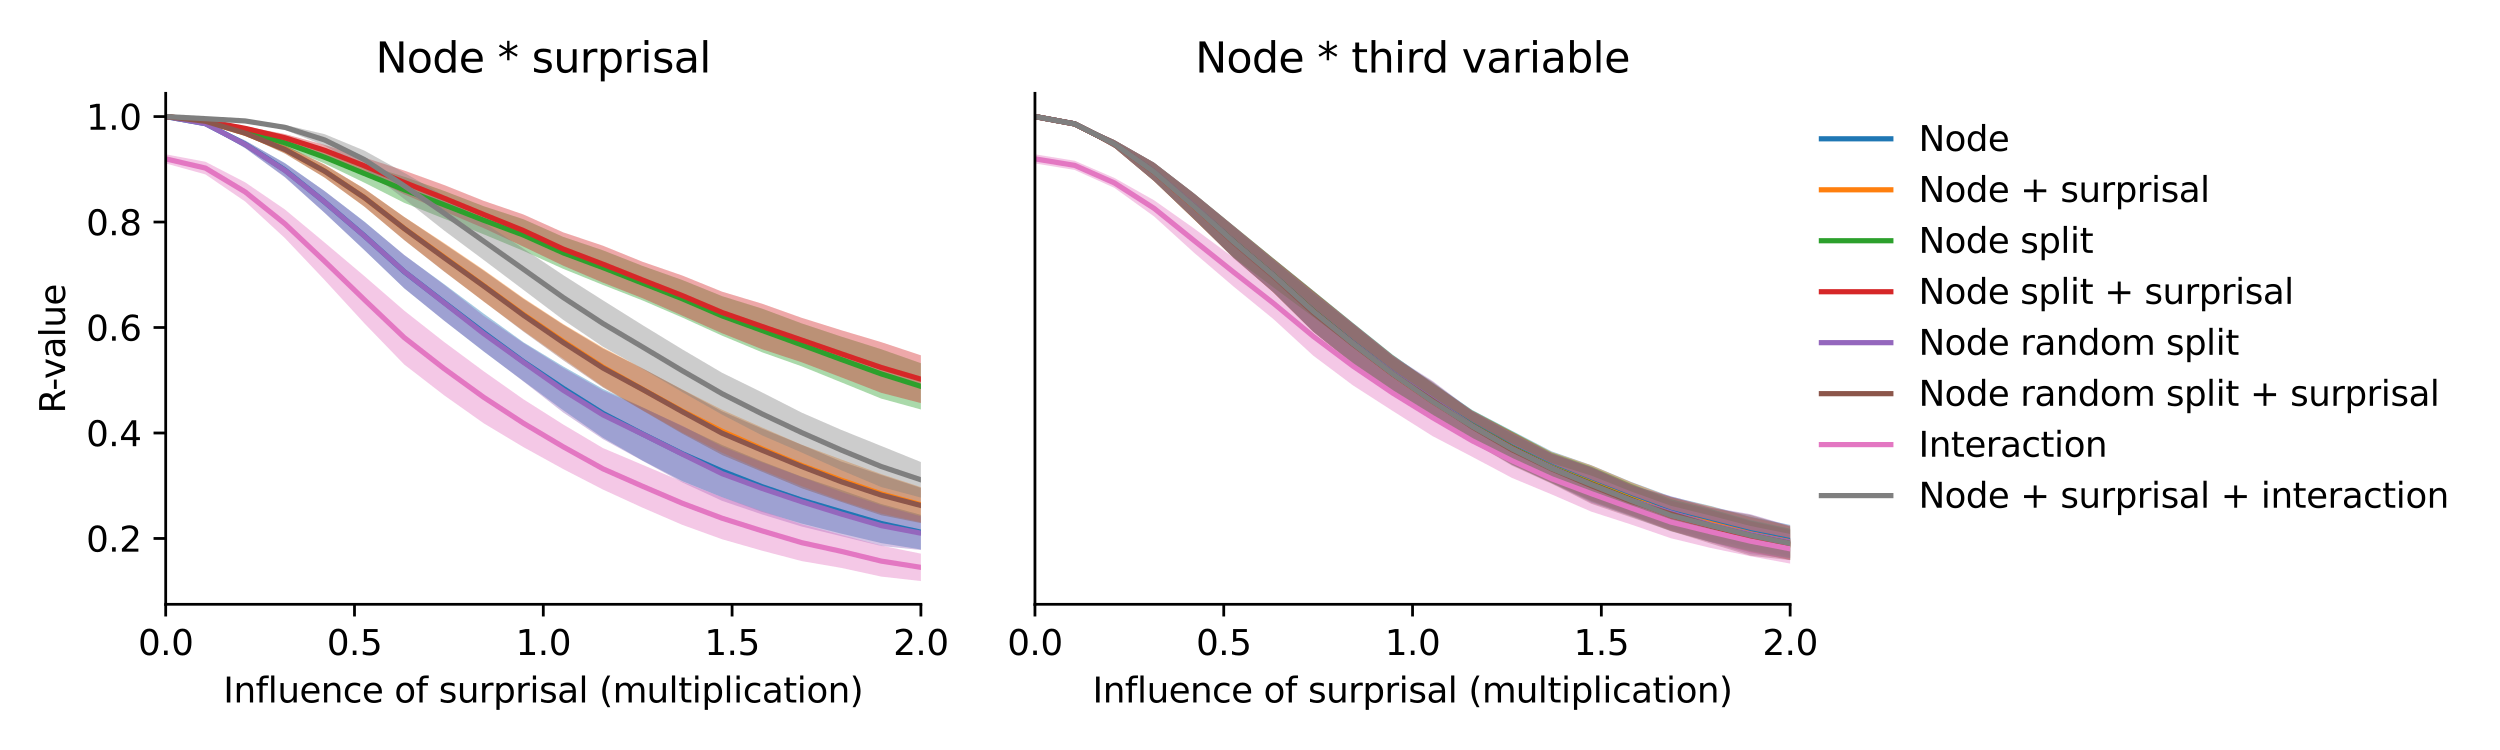 <?xml version="1.0" encoding="utf-8" standalone="no"?>
<!DOCTYPE svg PUBLIC "-//W3C//DTD SVG 1.1//EN"
  "http://www.w3.org/Graphics/SVG/1.1/DTD/svg11.dtd">
<svg xmlns:xlink="http://www.w3.org/1999/xlink" width="720pt" height="216pt" viewBox="0 0 720 216" xmlns="http://www.w3.org/2000/svg" version="1.1">
 <defs>
  <style type="text/css">*{stroke-linejoin: round; stroke-linecap: butt}</style>
 </defs>
 <g id="figure_1">
  <g id="patch_1">
   <path d="M 0 216 
L 720 216 
L 720 0 
L 0 0 
z
" style="fill: #ffffff"/>
  </g>
  <g id="axes_1">
   <g id="patch_2">
    <path d="M 47.72 174.04 
L 265.215 174.04 
L 265.215 26.88 
L 47.72 26.88 
z
" style="fill: #ffffff"/>
   </g>
   <g id="PolyCollection_1">
    <path d="M 47.72 33.569 
L 47.72 33.569 
L 59.167 36.023 
L 70.614 42.62 
L 82.061 50.975 
L 93.508 61.288 
L 104.956 72.037 
L 116.403 83.007 
L 127.85 92.284 
L 139.297 101.209 
L 150.744 109.761 
L 162.191 118.147 
L 173.638 126.081 
L 185.085 132.669 
L 196.532 138.584 
L 207.979 143.226 
L 219.427 147.427 
L 230.874 150.789 
L 242.321 153.698 
L 253.768 156.405 
L 265.215 158.257 
L 265.215 148.282 
L 265.215 148.282 
L 253.768 145.14 
L 242.321 141.117 
L 230.874 137.273 
L 219.427 132.876 
L 207.979 128.161 
L 196.532 122.774 
L 185.085 117.311 
L 173.638 112.016 
L 162.191 105.528 
L 150.744 98.571 
L 139.297 90.323 
L 127.85 81.798 
L 116.403 73.466 
L 104.956 63.831 
L 93.508 55.064 
L 82.061 46.965 
L 70.614 40.496 
L 59.167 35.201 
L 47.72 33.569 
z
" clip-path="url(#p34badae5cd)" style="fill: #1f77b4; fill-opacity: 0.4"/>
   </g>
   <g id="PolyCollection_2">
    <path d="M 47.72 33.569 
L 47.72 33.569 
L 59.167 35.169 
L 70.614 38.963 
L 82.061 44.183 
L 93.508 51.164 
L 104.956 59.527 
L 116.403 69.106 
L 127.85 78.093 
L 139.297 86.833 
L 150.744 95.302 
L 162.191 103.331 
L 173.638 111.36 
L 185.085 118.145 
L 196.532 124.638 
L 207.979 130.415 
L 219.427 135.418 
L 230.874 140.031 
L 242.321 144.259 
L 253.768 147.916 
L 265.215 150.453 
L 265.215 140.299 
L 265.215 140.299 
L 253.768 136.533 
L 242.321 132.34 
L 230.874 128.082 
L 219.427 123.103 
L 207.979 118.011 
L 196.532 112.193 
L 185.085 106.119 
L 173.638 100.089 
L 162.191 93.314 
L 150.744 85.837 
L 139.297 77.707 
L 127.85 69.947 
L 116.403 62.467 
L 104.956 54.345 
L 93.508 47.434 
L 82.061 41.823 
L 70.614 37.764 
L 59.167 34.689 
L 47.72 33.569 
z
" clip-path="url(#p34badae5cd)" style="fill: #ff7f0e; fill-opacity: 0.4"/>
   </g>
   <g id="PolyCollection_3">
    <path d="M 47.72 33.569 
L 47.72 33.569 
L 59.167 35.371 
L 70.614 38.548 
L 82.061 42.314 
L 93.508 47.104 
L 104.956 52.623 
L 116.403 58.409 
L 127.85 62.97 
L 139.297 67.489 
L 150.744 72.259 
L 162.191 77.431 
L 173.638 82.06 
L 185.085 86.546 
L 196.532 91.47 
L 207.979 96.682 
L 219.427 101.443 
L 230.874 105.5 
L 242.321 110.129 
L 253.768 114.791 
L 265.215 117.933 
L 265.215 104.604 
L 265.215 104.604 
L 253.768 100.569 
L 242.321 96.95 
L 230.874 93.135 
L 219.427 88.859 
L 207.979 85.292 
L 196.532 80.651 
L 185.085 76.591 
L 173.638 72.086 
L 162.191 68.211 
L 150.744 63.133 
L 139.297 59.387 
L 127.85 54.96 
L 116.403 50.904 
L 104.956 47.342 
L 93.508 43.482 
L 82.061 39.958 
L 70.614 37.151 
L 59.167 34.863 
L 47.72 33.569 
z
" clip-path="url(#p34badae5cd)" style="fill: #2ca02c; fill-opacity: 0.4"/>
   </g>
   <g id="PolyCollection_4">
    <path d="M 47.72 33.57 
L 47.72 33.57 
L 59.167 35.032 
L 70.614 37.566 
L 82.061 40.737 
L 93.508 44.855 
L 104.956 50.179 
L 116.403 55.95 
L 127.85 60.863 
L 139.297 65.704 
L 150.744 71.035 
L 162.191 76.518 
L 173.638 81.399 
L 185.085 85.9 
L 196.532 90.925 
L 207.979 95.996 
L 219.427 100.565 
L 230.874 104.344 
L 242.321 108.696 
L 253.768 113.135 
L 265.215 116.091 
L 265.215 102.329 
L 265.215 102.329 
L 253.768 98.528 
L 242.321 95.111 
L 230.874 91.527 
L 219.427 87.446 
L 207.979 84.011 
L 196.532 79.361 
L 185.085 75.407 
L 173.638 70.758 
L 162.191 66.916 
L 150.744 61.766 
L 139.297 57.843 
L 127.85 53.264 
L 116.403 49.114 
L 104.956 45.364 
L 93.508 41.737 
L 82.061 38.616 
L 70.614 36.385 
L 59.167 34.623 
L 47.72 33.57 
z
" clip-path="url(#p34badae5cd)" style="fill: #d62728; fill-opacity: 0.4"/>
   </g>
   <g id="PolyCollection_5">
    <path d="M 47.72 33.569 
L 47.72 33.569 
L 59.167 36.02 
L 70.614 42.709 
L 82.061 51.093 
L 93.508 61.321 
L 104.956 72.039 
L 116.403 83.022 
L 127.85 92.318 
L 139.297 101.183 
L 150.744 109.848 
L 162.191 118.79 
L 173.638 126.476 
L 185.085 132.742 
L 196.532 138.963 
L 207.979 144.254 
L 219.427 148.15 
L 230.874 151.647 
L 242.321 154.446 
L 253.768 157.249 
L 265.215 158.415 
L 265.215 148.704 
L 265.215 148.704 
L 253.768 145.493 
L 242.321 141.665 
L 230.874 137.352 
L 219.427 133.135 
L 207.979 128.598 
L 196.532 122.638 
L 185.085 117.382 
L 173.638 112.475 
L 162.191 105.955 
L 150.744 98.783 
L 139.297 90.97 
L 127.85 81.975 
L 116.403 73.407 
L 104.956 63.915 
L 93.508 55.042 
L 82.061 47.069 
L 70.614 40.495 
L 59.167 35.201 
L 47.72 33.569 
z
" clip-path="url(#p34badae5cd)" style="fill: #9467bd; fill-opacity: 0.4"/>
   </g>
   <g id="PolyCollection_6">
    <path d="M 47.72 33.57 
L 47.72 33.57 
L 59.167 35.168 
L 70.614 38.995 
L 82.061 44.259 
L 93.508 51.173 
L 104.956 59.524 
L 116.403 69.16 
L 127.85 78.17 
L 139.297 86.821 
L 150.744 95.501 
L 162.191 103.768 
L 173.638 111.597 
L 185.085 118.256 
L 196.532 124.927 
L 207.979 131.057 
L 219.427 135.85 
L 230.874 140.615 
L 242.321 144.561 
L 253.768 148.386 
L 265.215 150.663 
L 265.215 140.519 
L 265.215 140.519 
L 253.768 136.788 
L 242.321 132.949 
L 230.874 128.094 
L 219.427 123.431 
L 207.979 118.483 
L 196.532 112.247 
L 185.085 106.11 
L 173.638 100.371 
L 162.191 93.502 
L 150.744 86.054 
L 139.297 77.932 
L 127.85 70.18 
L 116.403 62.481 
L 104.956 54.372 
L 93.508 47.451 
L 82.061 41.86 
L 70.614 37.751 
L 59.167 34.69 
L 47.72 33.57 
z
" clip-path="url(#p34badae5cd)" style="fill: #8c564b; fill-opacity: 0.4"/>
   </g>
   <g id="PolyCollection_7">
    <path d="M 47.72 44.437 
L 47.72 47.071 
L 59.167 50.232 
L 70.614 58.044 
L 82.061 68.59 
L 93.508 80.668 
L 104.956 93.136 
L 116.403 104.966 
L 127.85 113.81 
L 139.297 121.905 
L 150.744 128.773 
L 162.191 135.086 
L 173.638 140.986 
L 185.085 146.233 
L 196.532 151.175 
L 207.979 155.315 
L 219.427 158.588 
L 230.874 161.596 
L 242.321 163.563 
L 253.768 166.057 
L 265.215 167.351 
L 265.215 159.448 
L 265.215 159.448 
L 253.768 157.126 
L 242.321 154.034 
L 230.874 150.969 
L 219.427 147.162 
L 207.979 143.199 
L 196.532 138.724 
L 185.085 133.881 
L 173.638 129.041 
L 162.191 122.246 
L 150.744 114.994 
L 139.297 106.922 
L 127.85 98.445 
L 116.403 89.456 
L 104.956 79.523 
L 93.508 69.864 
L 82.061 60.335 
L 70.614 52.514 
L 59.167 46.59 
L 47.72 44.437 
z
" clip-path="url(#p34badae5cd)" style="fill: #e377c2; fill-opacity: 0.4"/>
   </g>
   <g id="PolyCollection_8">
    <path d="M 47.72 33.569 
L 47.72 33.569 
L 59.167 34.244 
L 70.614 35.003 
L 82.061 37.389 
L 93.508 41.988 
L 104.956 48.566 
L 116.403 57.293 
L 127.85 66.349 
L 139.297 74.866 
L 150.744 83.482 
L 162.191 92.113 
L 173.638 99.852 
L 185.085 106.247 
L 196.532 112.956 
L 207.979 119.427 
L 219.427 125.376 
L 230.874 130.33 
L 242.321 135.451 
L 253.768 140.267 
L 265.215 143.31 
L 265.215 133.066 
L 265.215 133.066 
L 253.768 128.431 
L 242.321 123.822 
L 230.874 118.827 
L 219.427 112.996 
L 207.979 107.367 
L 196.532 100.633 
L 185.085 93.654 
L 173.638 86.492 
L 162.191 79.224 
L 150.744 71.604 
L 139.297 64.068 
L 127.85 56.373 
L 116.403 49.751 
L 104.956 43.379 
L 93.508 38.646 
L 82.061 35.974 
L 70.614 34.663 
L 59.167 34.105 
L 47.72 33.569 
z
" clip-path="url(#p34badae5cd)" style="fill: #7f7f7f; fill-opacity: 0.4"/>
   </g>
   <g id="matplotlib.axis_1">
    <g id="xtick_1">
     <g id="line2d_1">
      <defs>
       <path id="mfc5385513b" d="M 0 0 
L 0 3.5 
" style="stroke: #000000; stroke-width: 0.8"/>
      </defs>
      <g>
       <use xlink:href="#mfc5385513b" x="47.72" y="174.04" style="stroke: #000000; stroke-width: 0.8"/>
      </g>
     </g>
     <g id="text_1">
      <!-- 0.0 -->
      <g transform="translate(39.768 188.638)scale(0.1 -0.1)">
       <defs>
        <path id="DejaVuSans-30" d="M 2034 4250 
Q 1547 4250 1301 3770 
Q 1056 3291 1056 2328 
Q 1056 1369 1301 889 
Q 1547 409 2034 409 
Q 2525 409 2770 889 
Q 3016 1369 3016 2328 
Q 3016 3291 2770 3770 
Q 2525 4250 2034 4250 
z
M 2034 4750 
Q 2819 4750 3233 4129 
Q 3647 3509 3647 2328 
Q 3647 1150 3233 529 
Q 2819 -91 2034 -91 
Q 1250 -91 836 529 
Q 422 1150 422 2328 
Q 422 3509 836 4129 
Q 1250 4750 2034 4750 
z
" transform="scale(0.016)"/>
        <path id="DejaVuSans-2e" d="M 684 794 
L 1344 794 
L 1344 0 
L 684 0 
L 684 794 
z
" transform="scale(0.016)"/>
       </defs>
       <use xlink:href="#DejaVuSans-30"/>
       <use xlink:href="#DejaVuSans-2e" x="63.623"/>
       <use xlink:href="#DejaVuSans-30" x="95.41"/>
      </g>
     </g>
    </g>
    <g id="xtick_2">
     <g id="line2d_2">
      <g>
       <use xlink:href="#mfc5385513b" x="102.094" y="174.04" style="stroke: #000000; stroke-width: 0.8"/>
      </g>
     </g>
     <g id="text_2">
      <!-- 0.5 -->
      <g transform="translate(94.142 188.638)scale(0.1 -0.1)">
       <defs>
        <path id="DejaVuSans-35" d="M 691 4666 
L 3169 4666 
L 3169 4134 
L 1269 4134 
L 1269 2991 
Q 1406 3038 1543 3061 
Q 1681 3084 1819 3084 
Q 2600 3084 3056 2656 
Q 3513 2228 3513 1497 
Q 3513 744 3044 326 
Q 2575 -91 1722 -91 
Q 1428 -91 1123 -41 
Q 819 9 494 109 
L 494 744 
Q 775 591 1075 516 
Q 1375 441 1709 441 
Q 2250 441 2565 725 
Q 2881 1009 2881 1497 
Q 2881 1984 2565 2268 
Q 2250 2553 1709 2553 
Q 1456 2553 1204 2497 
Q 953 2441 691 2322 
L 691 4666 
z
" transform="scale(0.016)"/>
       </defs>
       <use xlink:href="#DejaVuSans-30"/>
       <use xlink:href="#DejaVuSans-2e" x="63.623"/>
       <use xlink:href="#DejaVuSans-35" x="95.41"/>
      </g>
     </g>
    </g>
    <g id="xtick_3">
     <g id="line2d_3">
      <g>
       <use xlink:href="#mfc5385513b" x="156.468" y="174.04" style="stroke: #000000; stroke-width: 0.8"/>
      </g>
     </g>
     <g id="text_3">
      <!-- 1.0 -->
      <g transform="translate(148.516 188.638)scale(0.1 -0.1)">
       <defs>
        <path id="DejaVuSans-31" d="M 794 531 
L 1825 531 
L 1825 4091 
L 703 3866 
L 703 4441 
L 1819 4666 
L 2450 4666 
L 2450 531 
L 3481 531 
L 3481 0 
L 794 0 
L 794 531 
z
" transform="scale(0.016)"/>
       </defs>
       <use xlink:href="#DejaVuSans-31"/>
       <use xlink:href="#DejaVuSans-2e" x="63.623"/>
       <use xlink:href="#DejaVuSans-30" x="95.41"/>
      </g>
     </g>
    </g>
    <g id="xtick_4">
     <g id="line2d_4">
      <g>
       <use xlink:href="#mfc5385513b" x="210.841" y="174.04" style="stroke: #000000; stroke-width: 0.8"/>
      </g>
     </g>
     <g id="text_4">
      <!-- 1.5 -->
      <g transform="translate(202.89 188.638)scale(0.1 -0.1)">
       <use xlink:href="#DejaVuSans-31"/>
       <use xlink:href="#DejaVuSans-2e" x="63.623"/>
       <use xlink:href="#DejaVuSans-35" x="95.41"/>
      </g>
     </g>
    </g>
    <g id="xtick_5">
     <g id="line2d_5">
      <g>
       <use xlink:href="#mfc5385513b" x="265.215" y="174.04" style="stroke: #000000; stroke-width: 0.8"/>
      </g>
     </g>
     <g id="text_5">
      <!-- 2.0 -->
      <g transform="translate(257.263 188.638)scale(0.1 -0.1)">
       <defs>
        <path id="DejaVuSans-32" d="M 1228 531 
L 3431 531 
L 3431 0 
L 469 0 
L 469 531 
Q 828 903 1448 1529 
Q 2069 2156 2228 2338 
Q 2531 2678 2651 2914 
Q 2772 3150 2772 3378 
Q 2772 3750 2511 3984 
Q 2250 4219 1831 4219 
Q 1534 4219 1204 4116 
Q 875 4013 500 3803 
L 500 4441 
Q 881 4594 1212 4672 
Q 1544 4750 1819 4750 
Q 2544 4750 2975 4387 
Q 3406 4025 3406 3419 
Q 3406 3131 3298 2873 
Q 3191 2616 2906 2266 
Q 2828 2175 2409 1742 
Q 1991 1309 1228 531 
z
" transform="scale(0.016)"/>
       </defs>
       <use xlink:href="#DejaVuSans-32"/>
       <use xlink:href="#DejaVuSans-2e" x="63.623"/>
       <use xlink:href="#DejaVuSans-30" x="95.41"/>
      </g>
     </g>
    </g>
    <g id="text_6">
     <!-- Influence of surprisal (multiplication) -->
     <g transform="translate(64.321 202.317)scale(0.1 -0.1)">
      <defs>
       <path id="DejaVuSans-49" d="M 628 4666 
L 1259 4666 
L 1259 0 
L 628 0 
L 628 4666 
z
" transform="scale(0.016)"/>
       <path id="DejaVuSans-6e" d="M 3513 2113 
L 3513 0 
L 2938 0 
L 2938 2094 
Q 2938 2591 2744 2837 
Q 2550 3084 2163 3084 
Q 1697 3084 1428 2787 
Q 1159 2491 1159 1978 
L 1159 0 
L 581 0 
L 581 3500 
L 1159 3500 
L 1159 2956 
Q 1366 3272 1645 3428 
Q 1925 3584 2291 3584 
Q 2894 3584 3203 3211 
Q 3513 2838 3513 2113 
z
" transform="scale(0.016)"/>
       <path id="DejaVuSans-66" d="M 2375 4863 
L 2375 4384 
L 1825 4384 
Q 1516 4384 1395 4259 
Q 1275 4134 1275 3809 
L 1275 3500 
L 2222 3500 
L 2222 3053 
L 1275 3053 
L 1275 0 
L 697 0 
L 697 3053 
L 147 3053 
L 147 3500 
L 697 3500 
L 697 3744 
Q 697 4328 969 4595 
Q 1241 4863 1831 4863 
L 2375 4863 
z
" transform="scale(0.016)"/>
       <path id="DejaVuSans-6c" d="M 603 4863 
L 1178 4863 
L 1178 0 
L 603 0 
L 603 4863 
z
" transform="scale(0.016)"/>
       <path id="DejaVuSans-75" d="M 544 1381 
L 544 3500 
L 1119 3500 
L 1119 1403 
Q 1119 906 1312 657 
Q 1506 409 1894 409 
Q 2359 409 2629 706 
Q 2900 1003 2900 1516 
L 2900 3500 
L 3475 3500 
L 3475 0 
L 2900 0 
L 2900 538 
Q 2691 219 2414 64 
Q 2138 -91 1772 -91 
Q 1169 -91 856 284 
Q 544 659 544 1381 
z
M 1991 3584 
L 1991 3584 
z
" transform="scale(0.016)"/>
       <path id="DejaVuSans-65" d="M 3597 1894 
L 3597 1613 
L 953 1613 
Q 991 1019 1311 708 
Q 1631 397 2203 397 
Q 2534 397 2845 478 
Q 3156 559 3463 722 
L 3463 178 
Q 3153 47 2828 -22 
Q 2503 -91 2169 -91 
Q 1331 -91 842 396 
Q 353 884 353 1716 
Q 353 2575 817 3079 
Q 1281 3584 2069 3584 
Q 2775 3584 3186 3129 
Q 3597 2675 3597 1894 
z
M 3022 2063 
Q 3016 2534 2758 2815 
Q 2500 3097 2075 3097 
Q 1594 3097 1305 2825 
Q 1016 2553 972 2059 
L 3022 2063 
z
" transform="scale(0.016)"/>
       <path id="DejaVuSans-63" d="M 3122 3366 
L 3122 2828 
Q 2878 2963 2633 3030 
Q 2388 3097 2138 3097 
Q 1578 3097 1268 2742 
Q 959 2388 959 1747 
Q 959 1106 1268 751 
Q 1578 397 2138 397 
Q 2388 397 2633 464 
Q 2878 531 3122 666 
L 3122 134 
Q 2881 22 2623 -34 
Q 2366 -91 2075 -91 
Q 1284 -91 818 406 
Q 353 903 353 1747 
Q 353 2603 823 3093 
Q 1294 3584 2113 3584 
Q 2378 3584 2631 3529 
Q 2884 3475 3122 3366 
z
" transform="scale(0.016)"/>
       <path id="DejaVuSans-20" transform="scale(0.016)"/>
       <path id="DejaVuSans-6f" d="M 1959 3097 
Q 1497 3097 1228 2736 
Q 959 2375 959 1747 
Q 959 1119 1226 758 
Q 1494 397 1959 397 
Q 2419 397 2687 759 
Q 2956 1122 2956 1747 
Q 2956 2369 2687 2733 
Q 2419 3097 1959 3097 
z
M 1959 3584 
Q 2709 3584 3137 3096 
Q 3566 2609 3566 1747 
Q 3566 888 3137 398 
Q 2709 -91 1959 -91 
Q 1206 -91 779 398 
Q 353 888 353 1747 
Q 353 2609 779 3096 
Q 1206 3584 1959 3584 
z
" transform="scale(0.016)"/>
       <path id="DejaVuSans-73" d="M 2834 3397 
L 2834 2853 
Q 2591 2978 2328 3040 
Q 2066 3103 1784 3103 
Q 1356 3103 1142 2972 
Q 928 2841 928 2578 
Q 928 2378 1081 2264 
Q 1234 2150 1697 2047 
L 1894 2003 
Q 2506 1872 2764 1633 
Q 3022 1394 3022 966 
Q 3022 478 2636 193 
Q 2250 -91 1575 -91 
Q 1294 -91 989 -36 
Q 684 19 347 128 
L 347 722 
Q 666 556 975 473 
Q 1284 391 1588 391 
Q 1994 391 2212 530 
Q 2431 669 2431 922 
Q 2431 1156 2273 1281 
Q 2116 1406 1581 1522 
L 1381 1569 
Q 847 1681 609 1914 
Q 372 2147 372 2553 
Q 372 3047 722 3315 
Q 1072 3584 1716 3584 
Q 2034 3584 2315 3537 
Q 2597 3491 2834 3397 
z
" transform="scale(0.016)"/>
       <path id="DejaVuSans-72" d="M 2631 2963 
Q 2534 3019 2420 3045 
Q 2306 3072 2169 3072 
Q 1681 3072 1420 2755 
Q 1159 2438 1159 1844 
L 1159 0 
L 581 0 
L 581 3500 
L 1159 3500 
L 1159 2956 
Q 1341 3275 1631 3429 
Q 1922 3584 2338 3584 
Q 2397 3584 2469 3576 
Q 2541 3569 2628 3553 
L 2631 2963 
z
" transform="scale(0.016)"/>
       <path id="DejaVuSans-70" d="M 1159 525 
L 1159 -1331 
L 581 -1331 
L 581 3500 
L 1159 3500 
L 1159 2969 
Q 1341 3281 1617 3432 
Q 1894 3584 2278 3584 
Q 2916 3584 3314 3078 
Q 3713 2572 3713 1747 
Q 3713 922 3314 415 
Q 2916 -91 2278 -91 
Q 1894 -91 1617 61 
Q 1341 213 1159 525 
z
M 3116 1747 
Q 3116 2381 2855 2742 
Q 2594 3103 2138 3103 
Q 1681 3103 1420 2742 
Q 1159 2381 1159 1747 
Q 1159 1113 1420 752 
Q 1681 391 2138 391 
Q 2594 391 2855 752 
Q 3116 1113 3116 1747 
z
" transform="scale(0.016)"/>
       <path id="DejaVuSans-69" d="M 603 3500 
L 1178 3500 
L 1178 0 
L 603 0 
L 603 3500 
z
M 603 4863 
L 1178 4863 
L 1178 4134 
L 603 4134 
L 603 4863 
z
" transform="scale(0.016)"/>
       <path id="DejaVuSans-61" d="M 2194 1759 
Q 1497 1759 1228 1600 
Q 959 1441 959 1056 
Q 959 750 1161 570 
Q 1363 391 1709 391 
Q 2188 391 2477 730 
Q 2766 1069 2766 1631 
L 2766 1759 
L 2194 1759 
z
M 3341 1997 
L 3341 0 
L 2766 0 
L 2766 531 
Q 2569 213 2275 61 
Q 1981 -91 1556 -91 
Q 1019 -91 701 211 
Q 384 513 384 1019 
Q 384 1609 779 1909 
Q 1175 2209 1959 2209 
L 2766 2209 
L 2766 2266 
Q 2766 2663 2505 2880 
Q 2244 3097 1772 3097 
Q 1472 3097 1187 3025 
Q 903 2953 641 2809 
L 641 3341 
Q 956 3463 1253 3523 
Q 1550 3584 1831 3584 
Q 2591 3584 2966 3190 
Q 3341 2797 3341 1997 
z
" transform="scale(0.016)"/>
       <path id="DejaVuSans-28" d="M 1984 4856 
Q 1566 4138 1362 3434 
Q 1159 2731 1159 2009 
Q 1159 1288 1364 580 
Q 1569 -128 1984 -844 
L 1484 -844 
Q 1016 -109 783 600 
Q 550 1309 550 2009 
Q 550 2706 781 3412 
Q 1013 4119 1484 4856 
L 1984 4856 
z
" transform="scale(0.016)"/>
       <path id="DejaVuSans-6d" d="M 3328 2828 
Q 3544 3216 3844 3400 
Q 4144 3584 4550 3584 
Q 5097 3584 5394 3201 
Q 5691 2819 5691 2113 
L 5691 0 
L 5113 0 
L 5113 2094 
Q 5113 2597 4934 2840 
Q 4756 3084 4391 3084 
Q 3944 3084 3684 2787 
Q 3425 2491 3425 1978 
L 3425 0 
L 2847 0 
L 2847 2094 
Q 2847 2600 2669 2842 
Q 2491 3084 2119 3084 
Q 1678 3084 1418 2786 
Q 1159 2488 1159 1978 
L 1159 0 
L 581 0 
L 581 3500 
L 1159 3500 
L 1159 2956 
Q 1356 3278 1631 3431 
Q 1906 3584 2284 3584 
Q 2666 3584 2933 3390 
Q 3200 3197 3328 2828 
z
" transform="scale(0.016)"/>
       <path id="DejaVuSans-74" d="M 1172 4494 
L 1172 3500 
L 2356 3500 
L 2356 3053 
L 1172 3053 
L 1172 1153 
Q 1172 725 1289 603 
Q 1406 481 1766 481 
L 2356 481 
L 2356 0 
L 1766 0 
Q 1100 0 847 248 
Q 594 497 594 1153 
L 594 3053 
L 172 3053 
L 172 3500 
L 594 3500 
L 594 4494 
L 1172 4494 
z
" transform="scale(0.016)"/>
       <path id="DejaVuSans-29" d="M 513 4856 
L 1013 4856 
Q 1481 4119 1714 3412 
Q 1947 2706 1947 2009 
Q 1947 1309 1714 600 
Q 1481 -109 1013 -844 
L 513 -844 
Q 928 -128 1133 580 
Q 1338 1288 1338 2009 
Q 1338 2731 1133 3434 
Q 928 4138 513 4856 
z
" transform="scale(0.016)"/>
      </defs>
      <use xlink:href="#DejaVuSans-49"/>
      <use xlink:href="#DejaVuSans-6e" x="29.492"/>
      <use xlink:href="#DejaVuSans-66" x="92.871"/>
      <use xlink:href="#DejaVuSans-6c" x="128.076"/>
      <use xlink:href="#DejaVuSans-75" x="155.859"/>
      <use xlink:href="#DejaVuSans-65" x="219.238"/>
      <use xlink:href="#DejaVuSans-6e" x="280.762"/>
      <use xlink:href="#DejaVuSans-63" x="344.141"/>
      <use xlink:href="#DejaVuSans-65" x="399.121"/>
      <use xlink:href="#DejaVuSans-20" x="460.645"/>
      <use xlink:href="#DejaVuSans-6f" x="492.432"/>
      <use xlink:href="#DejaVuSans-66" x="553.613"/>
      <use xlink:href="#DejaVuSans-20" x="588.818"/>
      <use xlink:href="#DejaVuSans-73" x="620.605"/>
      <use xlink:href="#DejaVuSans-75" x="672.705"/>
      <use xlink:href="#DejaVuSans-72" x="736.084"/>
      <use xlink:href="#DejaVuSans-70" x="777.197"/>
      <use xlink:href="#DejaVuSans-72" x="840.674"/>
      <use xlink:href="#DejaVuSans-69" x="881.787"/>
      <use xlink:href="#DejaVuSans-73" x="909.57"/>
      <use xlink:href="#DejaVuSans-61" x="961.67"/>
      <use xlink:href="#DejaVuSans-6c" x="1022.949"/>
      <use xlink:href="#DejaVuSans-20" x="1050.732"/>
      <use xlink:href="#DejaVuSans-28" x="1082.52"/>
      <use xlink:href="#DejaVuSans-6d" x="1121.533"/>
      <use xlink:href="#DejaVuSans-75" x="1218.945"/>
      <use xlink:href="#DejaVuSans-6c" x="1282.324"/>
      <use xlink:href="#DejaVuSans-74" x="1310.107"/>
      <use xlink:href="#DejaVuSans-69" x="1349.316"/>
      <use xlink:href="#DejaVuSans-70" x="1377.1"/>
      <use xlink:href="#DejaVuSans-6c" x="1440.576"/>
      <use xlink:href="#DejaVuSans-69" x="1468.359"/>
      <use xlink:href="#DejaVuSans-63" x="1496.143"/>
      <use xlink:href="#DejaVuSans-61" x="1551.123"/>
      <use xlink:href="#DejaVuSans-74" x="1612.402"/>
      <use xlink:href="#DejaVuSans-69" x="1651.611"/>
      <use xlink:href="#DejaVuSans-6f" x="1679.395"/>
      <use xlink:href="#DejaVuSans-6e" x="1740.576"/>
      <use xlink:href="#DejaVuSans-29" x="1803.955"/>
     </g>
    </g>
   </g>
   <g id="matplotlib.axis_2">
    <g id="ytick_1">
     <g id="line2d_6">
      <defs>
       <path id="m01bd25324f" d="M 0 0 
L -3.5 0 
" style="stroke: #000000; stroke-width: 0.8"/>
      </defs>
      <g>
       <use xlink:href="#m01bd25324f" x="47.72" y="155.074" style="stroke: #000000; stroke-width: 0.8"/>
      </g>
     </g>
     <g id="text_7">
      <!-- 0.2 -->
      <g transform="translate(24.817 158.874)scale(0.1 -0.1)">
       <use xlink:href="#DejaVuSans-30"/>
       <use xlink:href="#DejaVuSans-2e" x="63.623"/>
       <use xlink:href="#DejaVuSans-32" x="95.41"/>
      </g>
     </g>
    </g>
    <g id="ytick_2">
     <g id="line2d_7">
      <g>
       <use xlink:href="#m01bd25324f" x="47.72" y="124.698" style="stroke: #000000; stroke-width: 0.8"/>
      </g>
     </g>
     <g id="text_8">
      <!-- 0.4 -->
      <g transform="translate(24.817 128.497)scale(0.1 -0.1)">
       <defs>
        <path id="DejaVuSans-34" d="M 2419 4116 
L 825 1625 
L 2419 1625 
L 2419 4116 
z
M 2253 4666 
L 3047 4666 
L 3047 1625 
L 3713 1625 
L 3713 1100 
L 3047 1100 
L 3047 0 
L 2419 0 
L 2419 1100 
L 313 1100 
L 313 1709 
L 2253 4666 
z
" transform="scale(0.016)"/>
       </defs>
       <use xlink:href="#DejaVuSans-30"/>
       <use xlink:href="#DejaVuSans-2e" x="63.623"/>
       <use xlink:href="#DejaVuSans-34" x="95.41"/>
      </g>
     </g>
    </g>
    <g id="ytick_3">
     <g id="line2d_8">
      <g>
       <use xlink:href="#m01bd25324f" x="47.72" y="94.322" style="stroke: #000000; stroke-width: 0.8"/>
      </g>
     </g>
     <g id="text_9">
      <!-- 0.6 -->
      <g transform="translate(24.817 98.121)scale(0.1 -0.1)">
       <defs>
        <path id="DejaVuSans-36" d="M 2113 2584 
Q 1688 2584 1439 2293 
Q 1191 2003 1191 1497 
Q 1191 994 1439 701 
Q 1688 409 2113 409 
Q 2538 409 2786 701 
Q 3034 994 3034 1497 
Q 3034 2003 2786 2293 
Q 2538 2584 2113 2584 
z
M 3366 4563 
L 3366 3988 
Q 3128 4100 2886 4159 
Q 2644 4219 2406 4219 
Q 1781 4219 1451 3797 
Q 1122 3375 1075 2522 
Q 1259 2794 1537 2939 
Q 1816 3084 2150 3084 
Q 2853 3084 3261 2657 
Q 3669 2231 3669 1497 
Q 3669 778 3244 343 
Q 2819 -91 2113 -91 
Q 1303 -91 875 529 
Q 447 1150 447 2328 
Q 447 3434 972 4092 
Q 1497 4750 2381 4750 
Q 2619 4750 2861 4703 
Q 3103 4656 3366 4563 
z
" transform="scale(0.016)"/>
       </defs>
       <use xlink:href="#DejaVuSans-30"/>
       <use xlink:href="#DejaVuSans-2e" x="63.623"/>
       <use xlink:href="#DejaVuSans-36" x="95.41"/>
      </g>
     </g>
    </g>
    <g id="ytick_4">
     <g id="line2d_9">
      <g>
       <use xlink:href="#m01bd25324f" x="47.72" y="63.945" style="stroke: #000000; stroke-width: 0.8"/>
      </g>
     </g>
     <g id="text_10">
      <!-- 0.8 -->
      <g transform="translate(24.817 67.745)scale(0.1 -0.1)">
       <defs>
        <path id="DejaVuSans-38" d="M 2034 2216 
Q 1584 2216 1326 1975 
Q 1069 1734 1069 1313 
Q 1069 891 1326 650 
Q 1584 409 2034 409 
Q 2484 409 2743 651 
Q 3003 894 3003 1313 
Q 3003 1734 2745 1975 
Q 2488 2216 2034 2216 
z
M 1403 2484 
Q 997 2584 770 2862 
Q 544 3141 544 3541 
Q 544 4100 942 4425 
Q 1341 4750 2034 4750 
Q 2731 4750 3128 4425 
Q 3525 4100 3525 3541 
Q 3525 3141 3298 2862 
Q 3072 2584 2669 2484 
Q 3125 2378 3379 2068 
Q 3634 1759 3634 1313 
Q 3634 634 3220 271 
Q 2806 -91 2034 -91 
Q 1263 -91 848 271 
Q 434 634 434 1313 
Q 434 1759 690 2068 
Q 947 2378 1403 2484 
z
M 1172 3481 
Q 1172 3119 1398 2916 
Q 1625 2713 2034 2713 
Q 2441 2713 2670 2916 
Q 2900 3119 2900 3481 
Q 2900 3844 2670 4047 
Q 2441 4250 2034 4250 
Q 1625 4250 1398 4047 
Q 1172 3844 1172 3481 
z
" transform="scale(0.016)"/>
       </defs>
       <use xlink:href="#DejaVuSans-30"/>
       <use xlink:href="#DejaVuSans-2e" x="63.623"/>
       <use xlink:href="#DejaVuSans-38" x="95.41"/>
      </g>
     </g>
    </g>
    <g id="ytick_5">
     <g id="line2d_10">
      <g>
       <use xlink:href="#m01bd25324f" x="47.72" y="33.569" style="stroke: #000000; stroke-width: 0.8"/>
      </g>
     </g>
     <g id="text_11">
      <!-- 1.0 -->
      <g transform="translate(24.817 37.368)scale(0.1 -0.1)">
       <use xlink:href="#DejaVuSans-31"/>
       <use xlink:href="#DejaVuSans-2e" x="63.623"/>
       <use xlink:href="#DejaVuSans-30" x="95.41"/>
      </g>
     </g>
    </g>
    <g id="text_12">
     <!-- R-value -->
     <g transform="translate(18.737 119.065)rotate(-90)scale(0.1 -0.1)">
      <defs>
       <path id="DejaVuSans-52" d="M 2841 2188 
Q 3044 2119 3236 1894 
Q 3428 1669 3622 1275 
L 4263 0 
L 3584 0 
L 2988 1197 
Q 2756 1666 2539 1819 
Q 2322 1972 1947 1972 
L 1259 1972 
L 1259 0 
L 628 0 
L 628 4666 
L 2053 4666 
Q 2853 4666 3247 4331 
Q 3641 3997 3641 3322 
Q 3641 2881 3436 2590 
Q 3231 2300 2841 2188 
z
M 1259 4147 
L 1259 2491 
L 2053 2491 
Q 2509 2491 2742 2702 
Q 2975 2913 2975 3322 
Q 2975 3731 2742 3939 
Q 2509 4147 2053 4147 
L 1259 4147 
z
" transform="scale(0.016)"/>
       <path id="DejaVuSans-2d" d="M 313 2009 
L 1997 2009 
L 1997 1497 
L 313 1497 
L 313 2009 
z
" transform="scale(0.016)"/>
       <path id="DejaVuSans-76" d="M 191 3500 
L 800 3500 
L 1894 563 
L 2988 3500 
L 3597 3500 
L 2284 0 
L 1503 0 
L 191 3500 
z
" transform="scale(0.016)"/>
      </defs>
      <use xlink:href="#DejaVuSans-52"/>
      <use xlink:href="#DejaVuSans-2d" x="65.482"/>
      <use xlink:href="#DejaVuSans-76" x="98.941"/>
      <use xlink:href="#DejaVuSans-61" x="158.121"/>
      <use xlink:href="#DejaVuSans-6c" x="219.4"/>
      <use xlink:href="#DejaVuSans-75" x="247.184"/>
      <use xlink:href="#DejaVuSans-65" x="310.562"/>
     </g>
    </g>
   </g>
   <g id="line2d_11">
    <path d="M 47.72 33.569 
L 59.167 35.612 
L 70.614 41.558 
L 82.061 48.97 
L 93.508 58.176 
L 104.956 67.934 
L 116.403 78.237 
L 127.85 87.041 
L 139.297 95.766 
L 150.744 104.166 
L 162.191 111.837 
L 173.638 119.048 
L 185.085 124.99 
L 196.532 130.679 
L 207.979 135.693 
L 219.427 140.152 
L 230.874 144.031 
L 242.321 147.407 
L 253.768 150.772 
L 265.215 153.269 
" clip-path="url(#p34badae5cd)" style="fill: none; stroke: #1f77b4; stroke-width: 1.5; stroke-linecap: square"/>
   </g>
   <g id="line2d_12">
    <path d="M 47.72 33.569 
L 59.167 34.929 
L 70.614 38.363 
L 82.061 43.003 
L 93.508 49.299 
L 104.956 56.936 
L 116.403 65.786 
L 127.85 74.02 
L 139.297 82.27 
L 150.744 90.57 
L 162.191 98.323 
L 173.638 105.724 
L 185.085 112.132 
L 196.532 118.415 
L 207.979 124.213 
L 219.427 129.26 
L 230.874 134.056 
L 242.321 138.299 
L 253.768 142.224 
L 265.215 145.376 
" clip-path="url(#p34badae5cd)" style="fill: none; stroke: #ff7f0e; stroke-width: 1.5; stroke-linecap: square"/>
   </g>
   <g id="line2d_13">
    <path d="M 47.72 33.569 
L 59.167 35.117 
L 70.614 37.85 
L 82.061 41.136 
L 93.508 45.293 
L 104.956 49.983 
L 116.403 54.656 
L 127.85 58.965 
L 139.297 63.438 
L 150.744 67.696 
L 162.191 72.821 
L 173.638 77.073 
L 185.085 81.568 
L 196.532 86.061 
L 207.979 90.987 
L 219.427 95.151 
L 230.874 99.317 
L 242.321 103.54 
L 253.768 107.68 
L 265.215 111.269 
" clip-path="url(#p34badae5cd)" style="fill: none; stroke: #2ca02c; stroke-width: 1.5; stroke-linecap: square"/>
   </g>
   <g id="line2d_14">
    <path d="M 47.72 33.57 
L 59.167 34.827 
L 70.614 36.975 
L 82.061 39.677 
L 93.508 43.296 
L 104.956 47.772 
L 116.403 52.532 
L 127.85 57.063 
L 139.297 61.774 
L 150.744 66.4 
L 162.191 71.717 
L 173.638 76.079 
L 185.085 80.654 
L 196.532 85.143 
L 207.979 90.003 
L 219.427 94.005 
L 230.874 97.936 
L 242.321 101.903 
L 253.768 105.831 
L 265.215 109.21 
" clip-path="url(#p34badae5cd)" style="fill: none; stroke: #d62728; stroke-width: 1.5; stroke-linecap: square"/>
   </g>
   <g id="line2d_15">
    <path d="M 47.72 33.569 
L 59.167 35.611 
L 70.614 41.602 
L 82.061 49.081 
L 93.508 58.182 
L 104.956 67.977 
L 116.403 78.214 
L 127.85 87.147 
L 139.297 96.077 
L 150.744 104.316 
L 162.191 112.372 
L 173.638 119.476 
L 185.085 125.062 
L 196.532 130.8 
L 207.979 136.426 
L 219.427 140.643 
L 230.874 144.5 
L 242.321 148.055 
L 253.768 151.371 
L 265.215 153.559 
" clip-path="url(#p34badae5cd)" style="fill: none; stroke: #9467bd; stroke-width: 1.5; stroke-linecap: square"/>
   </g>
   <g id="line2d_16">
    <path d="M 47.72 33.57 
L 59.167 34.929 
L 70.614 38.373 
L 82.061 43.059 
L 93.508 49.312 
L 104.956 56.948 
L 116.403 65.82 
L 127.85 74.175 
L 139.297 82.377 
L 150.744 90.777 
L 162.191 98.635 
L 173.638 105.984 
L 185.085 112.183 
L 196.532 118.587 
L 207.979 124.77 
L 219.427 129.641 
L 230.874 134.355 
L 242.321 138.755 
L 253.768 142.587 
L 265.215 145.591 
" clip-path="url(#p34badae5cd)" style="fill: none; stroke: #8c564b; stroke-width: 1.5; stroke-linecap: square"/>
   </g>
   <g id="line2d_17">
    <path d="M 47.72 45.754 
L 59.167 48.411 
L 70.614 55.279 
L 82.061 64.462 
L 93.508 75.266 
L 104.956 86.33 
L 116.403 97.211 
L 127.85 106.128 
L 139.297 114.414 
L 150.744 121.883 
L 162.191 128.666 
L 173.638 135.014 
L 185.085 140.057 
L 196.532 144.95 
L 207.979 149.257 
L 219.427 152.875 
L 230.874 156.282 
L 242.321 158.798 
L 253.768 161.591 
L 265.215 163.399 
" clip-path="url(#p34badae5cd)" style="fill: none; stroke: #e377c2; stroke-width: 1.5; stroke-linecap: square"/>
   </g>
   <g id="line2d_18">
    <path d="M 47.72 33.569 
L 59.167 34.175 
L 70.614 34.833 
L 82.061 36.682 
L 93.508 40.317 
L 104.956 45.972 
L 116.403 53.522 
L 127.85 61.361 
L 139.297 69.467 
L 150.744 77.543 
L 162.191 85.669 
L 173.638 93.172 
L 185.085 99.95 
L 196.532 106.795 
L 207.979 113.397 
L 219.427 119.186 
L 230.874 124.579 
L 242.321 129.636 
L 253.768 134.349 
L 265.215 138.188 
" clip-path="url(#p34badae5cd)" style="fill: none; stroke: #7f7f7f; stroke-width: 1.5; stroke-linecap: square"/>
   </g>
   <g id="patch_3">
    <path d="M 47.72 174.04 
L 47.72 26.88 
" style="fill: none; stroke: #000000; stroke-width: 0.8; stroke-linejoin: miter; stroke-linecap: square"/>
   </g>
   <g id="patch_4">
    <path d="M 47.72 174.04 
L 265.215 174.04 
" style="fill: none; stroke: #000000; stroke-width: 0.8; stroke-linejoin: miter; stroke-linecap: square"/>
   </g>
   <g id="text_13">
    <!-- Node * surprisal -->
    <g transform="translate(108.186 20.88)scale(0.12 -0.12)">
     <defs>
      <path id="DejaVuSans-4e" d="M 628 4666 
L 1478 4666 
L 3547 763 
L 3547 4666 
L 4159 4666 
L 4159 0 
L 3309 0 
L 1241 3903 
L 1241 0 
L 628 0 
L 628 4666 
z
" transform="scale(0.016)"/>
      <path id="DejaVuSans-64" d="M 2906 2969 
L 2906 4863 
L 3481 4863 
L 3481 0 
L 2906 0 
L 2906 525 
Q 2725 213 2448 61 
Q 2172 -91 1784 -91 
Q 1150 -91 751 415 
Q 353 922 353 1747 
Q 353 2572 751 3078 
Q 1150 3584 1784 3584 
Q 2172 3584 2448 3432 
Q 2725 3281 2906 2969 
z
M 947 1747 
Q 947 1113 1208 752 
Q 1469 391 1925 391 
Q 2381 391 2643 752 
Q 2906 1113 2906 1747 
Q 2906 2381 2643 2742 
Q 2381 3103 1925 3103 
Q 1469 3103 1208 2742 
Q 947 2381 947 1747 
z
" transform="scale(0.016)"/>
      <path id="DejaVuSans-2a" d="M 3009 3897 
L 1888 3291 
L 3009 2681 
L 2828 2375 
L 1778 3009 
L 1778 1831 
L 1422 1831 
L 1422 3009 
L 372 2375 
L 191 2681 
L 1313 3291 
L 191 3897 
L 372 4206 
L 1422 3572 
L 1422 4750 
L 1778 4750 
L 1778 3572 
L 2828 4206 
L 3009 3897 
z
" transform="scale(0.016)"/>
     </defs>
     <use xlink:href="#DejaVuSans-4e"/>
     <use xlink:href="#DejaVuSans-6f" x="74.805"/>
     <use xlink:href="#DejaVuSans-64" x="135.986"/>
     <use xlink:href="#DejaVuSans-65" x="199.463"/>
     <use xlink:href="#DejaVuSans-20" x="260.986"/>
     <use xlink:href="#DejaVuSans-2a" x="292.773"/>
     <use xlink:href="#DejaVuSans-20" x="342.773"/>
     <use xlink:href="#DejaVuSans-73" x="374.561"/>
     <use xlink:href="#DejaVuSans-75" x="426.66"/>
     <use xlink:href="#DejaVuSans-72" x="490.039"/>
     <use xlink:href="#DejaVuSans-70" x="531.152"/>
     <use xlink:href="#DejaVuSans-72" x="594.629"/>
     <use xlink:href="#DejaVuSans-69" x="635.742"/>
     <use xlink:href="#DejaVuSans-73" x="663.525"/>
     <use xlink:href="#DejaVuSans-61" x="715.625"/>
     <use xlink:href="#DejaVuSans-6c" x="776.904"/>
    </g>
   </g>
  </g>
  <g id="axes_2">
   <g id="patch_5">
    <path d="M 298.065 174.04 
L 515.56 174.04 
L 515.56 26.88 
L 298.065 26.88 
z
" style="fill: #ffffff"/>
   </g>
   <g id="PolyCollection_9">
    <path d="M 298.065 33.569 
L 298.065 33.569 
L 309.512 36.139 
L 320.959 42.534 
L 332.406 52.127 
L 343.853 63.03 
L 355.301 74.054 
L 366.748 84.07 
L 378.195 95.317 
L 389.642 104.556 
L 401.089 112.831 
L 412.536 120.472 
L 423.983 126.719 
L 435.43 133.393 
L 446.877 138.655 
L 458.324 143.878 
L 469.772 147.946 
L 481.219 152.134 
L 492.666 155.293 
L 504.113 157.982 
L 515.56 160.212 
L 515.56 151.172 
L 515.56 151.172 
L 504.113 148.839 
L 492.666 145.713 
L 481.219 143.017 
L 469.772 138.793 
L 458.324 133.984 
L 446.877 129.998 
L 435.43 124.055 
L 423.983 118.079 
L 412.536 110.219 
L 401.089 102.167 
L 389.642 93.001 
L 378.195 83.711 
L 366.748 74.457 
L 355.301 65.098 
L 343.853 55.72 
L 332.406 46.83 
L 320.959 40.354 
L 309.512 35.215 
L 298.065 33.569 
z
" clip-path="url(#p1a6d377bca)" style="fill: #1f77b4; fill-opacity: 0.4"/>
   </g>
   <g id="PolyCollection_10">
    <path d="M 298.065 33.569 
L 298.065 33.569 
L 309.512 36.147 
L 320.959 42.567 
L 332.406 52.196 
L 343.853 63.148 
L 355.301 74.172 
L 366.748 84.19 
L 378.195 95.419 
L 389.642 104.672 
L 401.089 112.923 
L 412.536 120.577 
L 423.983 126.884 
L 435.43 133.566 
L 446.877 138.934 
L 458.324 144.206 
L 469.772 148.365 
L 481.219 152.577 
L 492.666 155.734 
L 504.113 158.487 
L 515.56 160.623 
L 515.56 151.437 
L 515.56 151.437 
L 504.113 148.982 
L 492.666 145.843 
L 481.219 143.211 
L 469.772 138.878 
L 458.324 134.024 
L 446.877 130.189 
L 435.43 124.334 
L 423.983 118.302 
L 412.536 110.511 
L 401.089 102.441 
L 389.642 93.235 
L 378.195 83.892 
L 366.748 74.59 
L 355.301 65.209 
L 343.853 55.802 
L 332.406 46.9 
L 320.959 40.377 
L 309.512 35.226 
L 298.065 33.569 
z
" clip-path="url(#p1a6d377bca)" style="fill: #ff7f0e; fill-opacity: 0.4"/>
   </g>
   <g id="PolyCollection_11">
    <path d="M 298.065 33.569 
L 298.065 33.569 
L 309.512 36.151 
L 320.959 42.529 
L 332.406 52.151 
L 343.853 63.103 
L 355.301 74.211 
L 366.748 84.237 
L 378.195 95.472 
L 389.642 104.788 
L 401.089 112.997 
L 412.536 120.708 
L 423.983 127.018 
L 435.43 133.661 
L 446.877 138.973 
L 458.324 144.221 
L 469.772 148.393 
L 481.219 152.819 
L 492.666 156.046 
L 504.113 158.912 
L 515.56 161.278 
L 515.56 152.305 
L 515.56 152.305 
L 504.113 149.904 
L 492.666 146.613 
L 481.219 143.747 
L 469.772 139.327 
L 458.324 134.392 
L 446.877 130.341 
L 435.43 124.183 
L 423.983 118.148 
L 412.536 110.281 
L 401.089 102.204 
L 389.642 92.995 
L 378.195 83.666 
L 366.748 74.388 
L 355.301 65.024 
L 343.853 55.661 
L 332.406 46.876 
L 320.959 40.357 
L 309.512 35.222 
L 298.065 33.569 
z
" clip-path="url(#p1a6d377bca)" style="fill: #2ca02c; fill-opacity: 0.4"/>
   </g>
   <g id="PolyCollection_12">
    <path d="M 298.065 33.57 
L 298.065 33.57 
L 309.512 36.155 
L 320.959 42.553 
L 332.406 52.193 
L 343.853 63.157 
L 355.301 74.251 
L 366.748 84.261 
L 378.195 95.485 
L 389.642 104.801 
L 401.089 113.03 
L 412.536 120.742 
L 423.983 127.088 
L 435.43 133.748 
L 446.877 139.084 
L 458.324 144.346 
L 469.772 148.516 
L 481.219 152.922 
L 492.666 156.076 
L 504.113 159.071 
L 515.56 161.269 
L 515.56 152.625 
L 515.56 152.625 
L 504.113 150.113 
L 492.666 146.906 
L 481.219 144.149 
L 469.772 139.528 
L 458.324 134.631 
L 446.877 130.594 
L 435.43 124.421 
L 423.983 118.35 
L 412.536 110.483 
L 401.089 102.375 
L 389.642 93.133 
L 378.195 83.772 
L 366.748 74.469 
L 355.301 65.084 
L 343.853 55.701 
L 332.406 46.891 
L 320.959 40.37 
L 309.512 35.227 
L 298.065 33.57 
z
" clip-path="url(#p1a6d377bca)" style="fill: #d62728; fill-opacity: 0.4"/>
   </g>
   <g id="PolyCollection_13">
    <path d="M 298.065 33.569 
L 298.065 33.569 
L 309.512 36.138 
L 320.959 42.57 
L 332.406 52.111 
L 343.853 62.915 
L 355.301 74.322 
L 366.748 84.055 
L 378.195 95.501 
L 389.642 104.705 
L 401.089 112.587 
L 412.536 120.638 
L 423.983 127.159 
L 435.43 133.88 
L 446.877 139.049 
L 458.324 144.848 
L 469.772 148.557 
L 481.219 152.505 
L 492.666 156.203 
L 504.113 159.6 
L 515.56 160.812 
L 515.56 151.44 
L 515.56 151.44 
L 504.113 148.087 
L 492.666 146.084 
L 481.219 142.9 
L 469.772 139.752 
L 458.324 134.595 
L 446.877 130.566 
L 435.43 124.679 
L 423.983 118.308 
L 412.536 109.677 
L 401.089 102.447 
L 389.642 93.141 
L 378.195 84.235 
L 366.748 74.842 
L 355.301 65.144 
L 343.853 55.695 
L 332.406 46.889 
L 320.959 40.325 
L 309.512 35.215 
L 298.065 33.569 
z
" clip-path="url(#p1a6d377bca)" style="fill: #9467bd; fill-opacity: 0.4"/>
   </g>
   <g id="PolyCollection_14">
    <path d="M 298.065 33.57 
L 298.065 33.57 
L 309.512 36.147 
L 320.959 42.601 
L 332.406 52.18 
L 343.853 63.031 
L 355.301 74.44 
L 366.748 84.166 
L 378.195 95.59 
L 389.642 104.836 
L 401.089 112.648 
L 412.536 120.746 
L 423.983 127.336 
L 435.43 134.091 
L 446.877 139.315 
L 458.324 145.113 
L 469.772 149.021 
L 481.219 152.903 
L 492.666 156.563 
L 504.113 160.058 
L 515.56 161.331 
L 515.56 151.631 
L 515.56 151.631 
L 504.113 148.305 
L 492.666 146.27 
L 481.219 143.13 
L 469.772 139.809 
L 458.324 134.673 
L 446.877 130.792 
L 435.43 124.946 
L 423.983 118.528 
L 412.536 109.937 
L 401.089 102.727 
L 389.642 93.385 
L 378.195 84.412 
L 366.748 74.963 
L 355.301 65.249 
L 343.853 55.779 
L 332.406 46.96 
L 320.959 40.35 
L 309.512 35.227 
L 298.065 33.57 
z
" clip-path="url(#p1a6d377bca)" style="fill: #8c564b; fill-opacity: 0.4"/>
   </g>
   <g id="PolyCollection_15">
    <path d="M 298.065 44.437 
L 298.065 47.071 
L 309.512 48.96 
L 320.959 54.11 
L 332.406 62.366 
L 343.853 72.761 
L 355.301 82.56 
L 366.748 91.901 
L 378.195 102.414 
L 389.642 110.986 
L 401.089 118.348 
L 412.536 125.579 
L 423.983 131.55 
L 435.43 137.637 
L 446.877 142.398 
L 458.324 147.365 
L 469.772 151.068 
L 481.219 155.022 
L 492.666 157.81 
L 504.113 160.205 
L 515.56 162.32 
L 515.56 153.797 
L 515.56 153.797 
L 504.113 151.489 
L 492.666 148.51 
L 481.219 145.683 
L 469.772 141.556 
L 458.324 137.001 
L 446.877 133.384 
L 435.43 127.72 
L 423.983 122.332 
L 412.536 114.938 
L 401.089 108.051 
L 389.642 99.876 
L 378.195 91.284 
L 366.748 82.788 
L 355.301 74.238 
L 343.853 65.765 
L 332.406 57.696 
L 320.959 51.257 
L 309.512 46.298 
L 298.065 44.437 
z
" clip-path="url(#p1a6d377bca)" style="fill: #e377c2; fill-opacity: 0.4"/>
   </g>
   <g id="PolyCollection_16">
    <path d="M 298.065 33.569 
L 298.065 33.569 
L 309.512 36.146 
L 320.959 42.561 
L 332.406 52.191 
L 343.853 63.132 
L 355.301 74.166 
L 366.748 84.158 
L 378.195 95.412 
L 389.642 104.695 
L 401.089 113.006 
L 412.536 120.711 
L 423.983 127.126 
L 435.43 133.848 
L 446.877 139.176 
L 458.324 144.586 
L 469.772 148.776 
L 481.219 153.029 
L 492.666 156.099 
L 504.113 158.704 
L 515.56 160.795 
L 515.56 152.236 
L 515.56 152.236 
L 504.113 149.67 
L 492.666 146.626 
L 481.219 143.929 
L 469.772 139.479 
L 458.324 134.529 
L 446.877 130.674 
L 435.43 124.644 
L 423.983 118.421 
L 412.536 110.573 
L 401.089 102.396 
L 389.642 93.255 
L 378.195 83.869 
L 366.748 74.523 
L 355.301 65.151 
L 343.853 55.75 
L 332.406 46.9 
L 320.959 40.365 
L 309.512 35.231 
L 298.065 33.569 
z
" clip-path="url(#p1a6d377bca)" style="fill: #7f7f7f; fill-opacity: 0.4"/>
   </g>
   <g id="matplotlib.axis_3">
    <g id="xtick_6">
     <g id="line2d_19">
      <g>
       <use xlink:href="#mfc5385513b" x="298.065" y="174.04" style="stroke: #000000; stroke-width: 0.8"/>
      </g>
     </g>
     <g id="text_14">
      <!-- 0.0 -->
      <g transform="translate(290.113 188.638)scale(0.1 -0.1)">
       <use xlink:href="#DejaVuSans-30"/>
       <use xlink:href="#DejaVuSans-2e" x="63.623"/>
       <use xlink:href="#DejaVuSans-30" x="95.41"/>
      </g>
     </g>
    </g>
    <g id="xtick_7">
     <g id="line2d_20">
      <g>
       <use xlink:href="#mfc5385513b" x="352.439" y="174.04" style="stroke: #000000; stroke-width: 0.8"/>
      </g>
     </g>
     <g id="text_15">
      <!-- 0.5 -->
      <g transform="translate(344.487 188.638)scale(0.1 -0.1)">
       <use xlink:href="#DejaVuSans-30"/>
       <use xlink:href="#DejaVuSans-2e" x="63.623"/>
       <use xlink:href="#DejaVuSans-35" x="95.41"/>
      </g>
     </g>
    </g>
    <g id="xtick_8">
     <g id="line2d_21">
      <g>
       <use xlink:href="#mfc5385513b" x="406.812" y="174.04" style="stroke: #000000; stroke-width: 0.8"/>
      </g>
     </g>
     <g id="text_16">
      <!-- 1.0 -->
      <g transform="translate(398.861 188.638)scale(0.1 -0.1)">
       <use xlink:href="#DejaVuSans-31"/>
       <use xlink:href="#DejaVuSans-2e" x="63.623"/>
       <use xlink:href="#DejaVuSans-30" x="95.41"/>
      </g>
     </g>
    </g>
    <g id="xtick_9">
     <g id="line2d_22">
      <g>
       <use xlink:href="#mfc5385513b" x="461.186" y="174.04" style="stroke: #000000; stroke-width: 0.8"/>
      </g>
     </g>
     <g id="text_17">
      <!-- 1.5 -->
      <g transform="translate(453.235 188.638)scale(0.1 -0.1)">
       <use xlink:href="#DejaVuSans-31"/>
       <use xlink:href="#DejaVuSans-2e" x="63.623"/>
       <use xlink:href="#DejaVuSans-35" x="95.41"/>
      </g>
     </g>
    </g>
    <g id="xtick_10">
     <g id="line2d_23">
      <g>
       <use xlink:href="#mfc5385513b" x="515.56" y="174.04" style="stroke: #000000; stroke-width: 0.8"/>
      </g>
     </g>
     <g id="text_18">
      <!-- 2.0 -->
      <g transform="translate(507.608 188.638)scale(0.1 -0.1)">
       <use xlink:href="#DejaVuSans-32"/>
       <use xlink:href="#DejaVuSans-2e" x="63.623"/>
       <use xlink:href="#DejaVuSans-30" x="95.41"/>
      </g>
     </g>
    </g>
    <g id="text_19">
     <!-- Influence of surprisal (multiplication) -->
     <g transform="translate(314.666 202.317)scale(0.1 -0.1)">
      <use xlink:href="#DejaVuSans-49"/>
      <use xlink:href="#DejaVuSans-6e" x="29.492"/>
      <use xlink:href="#DejaVuSans-66" x="92.871"/>
      <use xlink:href="#DejaVuSans-6c" x="128.076"/>
      <use xlink:href="#DejaVuSans-75" x="155.859"/>
      <use xlink:href="#DejaVuSans-65" x="219.238"/>
      <use xlink:href="#DejaVuSans-6e" x="280.762"/>
      <use xlink:href="#DejaVuSans-63" x="344.141"/>
      <use xlink:href="#DejaVuSans-65" x="399.121"/>
      <use xlink:href="#DejaVuSans-20" x="460.645"/>
      <use xlink:href="#DejaVuSans-6f" x="492.432"/>
      <use xlink:href="#DejaVuSans-66" x="553.613"/>
      <use xlink:href="#DejaVuSans-20" x="588.818"/>
      <use xlink:href="#DejaVuSans-73" x="620.605"/>
      <use xlink:href="#DejaVuSans-75" x="672.705"/>
      <use xlink:href="#DejaVuSans-72" x="736.084"/>
      <use xlink:href="#DejaVuSans-70" x="777.197"/>
      <use xlink:href="#DejaVuSans-72" x="840.674"/>
      <use xlink:href="#DejaVuSans-69" x="881.787"/>
      <use xlink:href="#DejaVuSans-73" x="909.57"/>
      <use xlink:href="#DejaVuSans-61" x="961.67"/>
      <use xlink:href="#DejaVuSans-6c" x="1022.949"/>
      <use xlink:href="#DejaVuSans-20" x="1050.732"/>
      <use xlink:href="#DejaVuSans-28" x="1082.52"/>
      <use xlink:href="#DejaVuSans-6d" x="1121.533"/>
      <use xlink:href="#DejaVuSans-75" x="1218.945"/>
      <use xlink:href="#DejaVuSans-6c" x="1282.324"/>
      <use xlink:href="#DejaVuSans-74" x="1310.107"/>
      <use xlink:href="#DejaVuSans-69" x="1349.316"/>
      <use xlink:href="#DejaVuSans-70" x="1377.1"/>
      <use xlink:href="#DejaVuSans-6c" x="1440.576"/>
      <use xlink:href="#DejaVuSans-69" x="1468.359"/>
      <use xlink:href="#DejaVuSans-63" x="1496.143"/>
      <use xlink:href="#DejaVuSans-61" x="1551.123"/>
      <use xlink:href="#DejaVuSans-74" x="1612.402"/>
      <use xlink:href="#DejaVuSans-69" x="1651.611"/>
      <use xlink:href="#DejaVuSans-6f" x="1679.395"/>
      <use xlink:href="#DejaVuSans-6e" x="1740.576"/>
      <use xlink:href="#DejaVuSans-29" x="1803.955"/>
     </g>
    </g>
   </g>
   <g id="line2d_24">
    <path d="M 298.065 33.569 
L 309.512 35.677 
L 320.959 41.444 
L 332.406 49.478 
L 343.853 59.375 
L 355.301 69.576 
L 366.748 79.264 
L 378.195 89.514 
L 389.642 98.778 
L 401.089 107.499 
L 412.536 115.345 
L 423.983 122.399 
L 435.43 128.724 
L 446.877 134.326 
L 458.324 138.931 
L 469.772 143.369 
L 481.219 147.576 
L 492.666 150.503 
L 504.113 153.411 
L 515.56 155.692 
" clip-path="url(#p1a6d377bca)" style="fill: none; stroke: #1f77b4; stroke-width: 1.5; stroke-linecap: square"/>
   </g>
   <g id="line2d_25">
    <path d="M 298.065 33.569 
L 309.512 35.687 
L 320.959 41.472 
L 332.406 49.548 
L 343.853 59.475 
L 355.301 69.691 
L 366.748 79.39 
L 378.195 89.656 
L 389.642 98.954 
L 401.089 107.682 
L 412.536 115.544 
L 423.983 122.593 
L 435.43 128.95 
L 446.877 134.562 
L 458.324 139.115 
L 469.772 143.622 
L 481.219 147.894 
L 492.666 150.788 
L 504.113 153.734 
L 515.56 156.03 
" clip-path="url(#p1a6d377bca)" style="fill: none; stroke: #ff7f0e; stroke-width: 1.5; stroke-linecap: square"/>
   </g>
   <g id="line2d_26">
    <path d="M 298.065 33.569 
L 309.512 35.687 
L 320.959 41.443 
L 332.406 49.514 
L 343.853 59.382 
L 355.301 69.618 
L 366.748 79.312 
L 378.195 89.569 
L 389.642 98.892 
L 401.089 107.6 
L 412.536 115.494 
L 423.983 122.583 
L 435.43 128.922 
L 446.877 134.657 
L 458.324 139.306 
L 469.772 143.86 
L 481.219 148.283 
L 492.666 151.33 
L 504.113 154.408 
L 515.56 156.791 
" clip-path="url(#p1a6d377bca)" style="fill: none; stroke: #2ca02c; stroke-width: 1.5; stroke-linecap: square"/>
   </g>
   <g id="line2d_27">
    <path d="M 298.065 33.57 
L 309.512 35.691 
L 320.959 41.461 
L 332.406 49.542 
L 343.853 59.429 
L 355.301 69.668 
L 366.748 79.365 
L 378.195 89.628 
L 389.642 98.967 
L 401.089 107.702 
L 412.536 115.612 
L 423.983 122.719 
L 435.43 129.084 
L 446.877 134.839 
L 458.324 139.489 
L 469.772 144.022 
L 481.219 148.536 
L 492.666 151.491 
L 504.113 154.592 
L 515.56 156.947 
" clip-path="url(#p1a6d377bca)" style="fill: none; stroke: #d62728; stroke-width: 1.5; stroke-linecap: square"/>
   </g>
   <g id="line2d_28">
    <path d="M 298.065 33.569 
L 309.512 35.676 
L 320.959 41.447 
L 332.406 49.5 
L 343.853 59.305 
L 355.301 69.733 
L 366.748 79.448 
L 378.195 89.868 
L 389.642 98.923 
L 401.089 107.517 
L 412.536 115.157 
L 423.983 122.733 
L 435.43 129.279 
L 446.877 134.807 
L 458.324 139.721 
L 469.772 144.155 
L 481.219 147.703 
L 492.666 151.144 
L 504.113 153.843 
L 515.56 156.126 
" clip-path="url(#p1a6d377bca)" style="fill: none; stroke: #9467bd; stroke-width: 1.5; stroke-linecap: square"/>
   </g>
   <g id="line2d_29">
    <path d="M 298.065 33.57 
L 309.512 35.687 
L 320.959 41.475 
L 332.406 49.57 
L 343.853 59.405 
L 355.301 69.844 
L 366.748 79.564 
L 378.195 90.001 
L 389.642 99.111 
L 401.089 107.688 
L 412.536 115.341 
L 423.983 122.932 
L 435.43 129.518 
L 446.877 135.053 
L 458.324 139.893 
L 469.772 144.415 
L 481.219 148.017 
L 492.666 151.417 
L 504.113 154.181 
L 515.56 156.481 
" clip-path="url(#p1a6d377bca)" style="fill: none; stroke: #8c564b; stroke-width: 1.5; stroke-linecap: square"/>
   </g>
   <g id="line2d_30">
    <path d="M 298.065 45.754 
L 309.512 47.629 
L 320.959 52.684 
L 332.406 60.031 
L 343.853 69.263 
L 355.301 78.399 
L 366.748 87.345 
L 378.195 96.849 
L 389.642 105.431 
L 401.089 113.2 
L 412.536 120.258 
L 423.983 126.941 
L 435.43 132.678 
L 446.877 137.891 
L 458.324 142.183 
L 469.772 146.312 
L 481.219 150.352 
L 492.666 153.16 
L 504.113 155.847 
L 515.56 158.058 
" clip-path="url(#p1a6d377bca)" style="fill: none; stroke: #e377c2; stroke-width: 1.5; stroke-linecap: square"/>
   </g>
   <g id="line2d_31">
    <path d="M 298.065 33.569 
L 309.512 35.689 
L 320.959 41.463 
L 332.406 49.545 
L 343.853 59.441 
L 355.301 69.658 
L 366.748 79.341 
L 378.195 89.641 
L 389.642 98.975 
L 401.089 107.701 
L 412.536 115.642 
L 423.983 122.773 
L 435.43 129.246 
L 446.877 134.925 
L 458.324 139.558 
L 469.772 144.127 
L 481.219 148.479 
L 492.666 151.363 
L 504.113 154.187 
L 515.56 156.515 
" clip-path="url(#p1a6d377bca)" style="fill: none; stroke: #7f7f7f; stroke-width: 1.5; stroke-linecap: square"/>
   </g>
   <g id="patch_6">
    <path d="M 298.065 174.04 
L 298.065 26.88 
" style="fill: none; stroke: #000000; stroke-width: 0.8; stroke-linejoin: miter; stroke-linecap: square"/>
   </g>
   <g id="patch_7">
    <path d="M 298.065 174.04 
L 515.56 174.04 
" style="fill: none; stroke: #000000; stroke-width: 0.8; stroke-linejoin: miter; stroke-linecap: square"/>
   </g>
   <g id="text_20">
    <!-- Node * third variable -->
    <g transform="translate(344.233 20.88)scale(0.12 -0.12)">
     <defs>
      <path id="DejaVuSans-68" d="M 3513 2113 
L 3513 0 
L 2938 0 
L 2938 2094 
Q 2938 2591 2744 2837 
Q 2550 3084 2163 3084 
Q 1697 3084 1428 2787 
Q 1159 2491 1159 1978 
L 1159 0 
L 581 0 
L 581 4863 
L 1159 4863 
L 1159 2956 
Q 1366 3272 1645 3428 
Q 1925 3584 2291 3584 
Q 2894 3584 3203 3211 
Q 3513 2838 3513 2113 
z
" transform="scale(0.016)"/>
      <path id="DejaVuSans-62" d="M 3116 1747 
Q 3116 2381 2855 2742 
Q 2594 3103 2138 3103 
Q 1681 3103 1420 2742 
Q 1159 2381 1159 1747 
Q 1159 1113 1420 752 
Q 1681 391 2138 391 
Q 2594 391 2855 752 
Q 3116 1113 3116 1747 
z
M 1159 2969 
Q 1341 3281 1617 3432 
Q 1894 3584 2278 3584 
Q 2916 3584 3314 3078 
Q 3713 2572 3713 1747 
Q 3713 922 3314 415 
Q 2916 -91 2278 -91 
Q 1894 -91 1617 61 
Q 1341 213 1159 525 
L 1159 0 
L 581 0 
L 581 4863 
L 1159 4863 
L 1159 2969 
z
" transform="scale(0.016)"/>
     </defs>
     <use xlink:href="#DejaVuSans-4e"/>
     <use xlink:href="#DejaVuSans-6f" x="74.805"/>
     <use xlink:href="#DejaVuSans-64" x="135.986"/>
     <use xlink:href="#DejaVuSans-65" x="199.463"/>
     <use xlink:href="#DejaVuSans-20" x="260.986"/>
     <use xlink:href="#DejaVuSans-2a" x="292.773"/>
     <use xlink:href="#DejaVuSans-20" x="342.773"/>
     <use xlink:href="#DejaVuSans-74" x="374.561"/>
     <use xlink:href="#DejaVuSans-68" x="413.77"/>
     <use xlink:href="#DejaVuSans-69" x="477.148"/>
     <use xlink:href="#DejaVuSans-72" x="504.932"/>
     <use xlink:href="#DejaVuSans-64" x="544.295"/>
     <use xlink:href="#DejaVuSans-20" x="607.771"/>
     <use xlink:href="#DejaVuSans-76" x="639.559"/>
     <use xlink:href="#DejaVuSans-61" x="698.738"/>
     <use xlink:href="#DejaVuSans-72" x="760.018"/>
     <use xlink:href="#DejaVuSans-69" x="801.131"/>
     <use xlink:href="#DejaVuSans-61" x="828.914"/>
     <use xlink:href="#DejaVuSans-62" x="890.193"/>
     <use xlink:href="#DejaVuSans-6c" x="953.67"/>
     <use xlink:href="#DejaVuSans-65" x="981.453"/>
    </g>
   </g>
   <g id="legend_1">
    <g id="line2d_32">
     <path d="M 524.56 39.978 
L 534.56 39.978 
L 544.56 39.978 
" style="fill: none; stroke: #1f77b4; stroke-width: 1.5; stroke-linecap: square"/>
    </g>
    <g id="text_21">
     <!-- Node -->
     <g transform="translate(552.56 43.478)scale(0.1 -0.1)">
      <use xlink:href="#DejaVuSans-4e"/>
      <use xlink:href="#DejaVuSans-6f" x="74.805"/>
      <use xlink:href="#DejaVuSans-64" x="135.986"/>
      <use xlink:href="#DejaVuSans-65" x="199.463"/>
     </g>
    </g>
    <g id="line2d_33">
     <path d="M 524.56 54.657 
L 534.56 54.657 
L 544.56 54.657 
" style="fill: none; stroke: #ff7f0e; stroke-width: 1.5; stroke-linecap: square"/>
    </g>
    <g id="text_22">
     <!-- Node + surprisal -->
     <g transform="translate(552.56 58.157)scale(0.1 -0.1)">
      <defs>
       <path id="DejaVuSans-2b" d="M 2944 4013 
L 2944 2272 
L 4684 2272 
L 4684 1741 
L 2944 1741 
L 2944 0 
L 2419 0 
L 2419 1741 
L 678 1741 
L 678 2272 
L 2419 2272 
L 2419 4013 
L 2944 4013 
z
" transform="scale(0.016)"/>
      </defs>
      <use xlink:href="#DejaVuSans-4e"/>
      <use xlink:href="#DejaVuSans-6f" x="74.805"/>
      <use xlink:href="#DejaVuSans-64" x="135.986"/>
      <use xlink:href="#DejaVuSans-65" x="199.463"/>
      <use xlink:href="#DejaVuSans-20" x="260.986"/>
      <use xlink:href="#DejaVuSans-2b" x="292.773"/>
      <use xlink:href="#DejaVuSans-20" x="376.562"/>
      <use xlink:href="#DejaVuSans-73" x="408.35"/>
      <use xlink:href="#DejaVuSans-75" x="460.449"/>
      <use xlink:href="#DejaVuSans-72" x="523.828"/>
      <use xlink:href="#DejaVuSans-70" x="564.941"/>
      <use xlink:href="#DejaVuSans-72" x="628.418"/>
      <use xlink:href="#DejaVuSans-69" x="669.531"/>
      <use xlink:href="#DejaVuSans-73" x="697.314"/>
      <use xlink:href="#DejaVuSans-61" x="749.414"/>
      <use xlink:href="#DejaVuSans-6c" x="810.693"/>
     </g>
    </g>
    <g id="line2d_34">
     <path d="M 524.56 69.335 
L 534.56 69.335 
L 544.56 69.335 
" style="fill: none; stroke: #2ca02c; stroke-width: 1.5; stroke-linecap: square"/>
    </g>
    <g id="text_23">
     <!-- Node split -->
     <g transform="translate(552.56 72.835)scale(0.1 -0.1)">
      <use xlink:href="#DejaVuSans-4e"/>
      <use xlink:href="#DejaVuSans-6f" x="74.805"/>
      <use xlink:href="#DejaVuSans-64" x="135.986"/>
      <use xlink:href="#DejaVuSans-65" x="199.463"/>
      <use xlink:href="#DejaVuSans-20" x="260.986"/>
      <use xlink:href="#DejaVuSans-73" x="292.773"/>
      <use xlink:href="#DejaVuSans-70" x="344.873"/>
      <use xlink:href="#DejaVuSans-6c" x="408.35"/>
      <use xlink:href="#DejaVuSans-69" x="436.133"/>
      <use xlink:href="#DejaVuSans-74" x="463.916"/>
     </g>
    </g>
    <g id="line2d_35">
     <path d="M 524.56 84.013 
L 534.56 84.013 
L 544.56 84.013 
" style="fill: none; stroke: #d62728; stroke-width: 1.5; stroke-linecap: square"/>
    </g>
    <g id="text_24">
     <!-- Node split + surprisal -->
     <g transform="translate(552.56 87.513)scale(0.1 -0.1)">
      <use xlink:href="#DejaVuSans-4e"/>
      <use xlink:href="#DejaVuSans-6f" x="74.805"/>
      <use xlink:href="#DejaVuSans-64" x="135.986"/>
      <use xlink:href="#DejaVuSans-65" x="199.463"/>
      <use xlink:href="#DejaVuSans-20" x="260.986"/>
      <use xlink:href="#DejaVuSans-73" x="292.773"/>
      <use xlink:href="#DejaVuSans-70" x="344.873"/>
      <use xlink:href="#DejaVuSans-6c" x="408.35"/>
      <use xlink:href="#DejaVuSans-69" x="436.133"/>
      <use xlink:href="#DejaVuSans-74" x="463.916"/>
      <use xlink:href="#DejaVuSans-20" x="503.125"/>
      <use xlink:href="#DejaVuSans-2b" x="534.912"/>
      <use xlink:href="#DejaVuSans-20" x="618.701"/>
      <use xlink:href="#DejaVuSans-73" x="650.488"/>
      <use xlink:href="#DejaVuSans-75" x="702.588"/>
      <use xlink:href="#DejaVuSans-72" x="765.967"/>
      <use xlink:href="#DejaVuSans-70" x="807.08"/>
      <use xlink:href="#DejaVuSans-72" x="870.557"/>
      <use xlink:href="#DejaVuSans-69" x="911.67"/>
      <use xlink:href="#DejaVuSans-73" x="939.453"/>
      <use xlink:href="#DejaVuSans-61" x="991.553"/>
      <use xlink:href="#DejaVuSans-6c" x="1052.832"/>
     </g>
    </g>
    <g id="line2d_36">
     <path d="M 524.56 98.691 
L 534.56 98.691 
L 544.56 98.691 
" style="fill: none; stroke: #9467bd; stroke-width: 1.5; stroke-linecap: square"/>
    </g>
    <g id="text_25">
     <!-- Node random split -->
     <g transform="translate(552.56 102.191)scale(0.1 -0.1)">
      <use xlink:href="#DejaVuSans-4e"/>
      <use xlink:href="#DejaVuSans-6f" x="74.805"/>
      <use xlink:href="#DejaVuSans-64" x="135.986"/>
      <use xlink:href="#DejaVuSans-65" x="199.463"/>
      <use xlink:href="#DejaVuSans-20" x="260.986"/>
      <use xlink:href="#DejaVuSans-72" x="292.773"/>
      <use xlink:href="#DejaVuSans-61" x="333.887"/>
      <use xlink:href="#DejaVuSans-6e" x="395.166"/>
      <use xlink:href="#DejaVuSans-64" x="458.545"/>
      <use xlink:href="#DejaVuSans-6f" x="522.021"/>
      <use xlink:href="#DejaVuSans-6d" x="583.203"/>
      <use xlink:href="#DejaVuSans-20" x="680.615"/>
      <use xlink:href="#DejaVuSans-73" x="712.402"/>
      <use xlink:href="#DejaVuSans-70" x="764.502"/>
      <use xlink:href="#DejaVuSans-6c" x="827.979"/>
      <use xlink:href="#DejaVuSans-69" x="855.762"/>
      <use xlink:href="#DejaVuSans-74" x="883.545"/>
     </g>
    </g>
    <g id="line2d_37">
     <path d="M 524.56 113.369 
L 534.56 113.369 
L 544.56 113.369 
" style="fill: none; stroke: #8c564b; stroke-width: 1.5; stroke-linecap: square"/>
    </g>
    <g id="text_26">
     <!-- Node random split + surprisal -->
     <g transform="translate(552.56 116.869)scale(0.1 -0.1)">
      <use xlink:href="#DejaVuSans-4e"/>
      <use xlink:href="#DejaVuSans-6f" x="74.805"/>
      <use xlink:href="#DejaVuSans-64" x="135.986"/>
      <use xlink:href="#DejaVuSans-65" x="199.463"/>
      <use xlink:href="#DejaVuSans-20" x="260.986"/>
      <use xlink:href="#DejaVuSans-72" x="292.773"/>
      <use xlink:href="#DejaVuSans-61" x="333.887"/>
      <use xlink:href="#DejaVuSans-6e" x="395.166"/>
      <use xlink:href="#DejaVuSans-64" x="458.545"/>
      <use xlink:href="#DejaVuSans-6f" x="522.021"/>
      <use xlink:href="#DejaVuSans-6d" x="583.203"/>
      <use xlink:href="#DejaVuSans-20" x="680.615"/>
      <use xlink:href="#DejaVuSans-73" x="712.402"/>
      <use xlink:href="#DejaVuSans-70" x="764.502"/>
      <use xlink:href="#DejaVuSans-6c" x="827.979"/>
      <use xlink:href="#DejaVuSans-69" x="855.762"/>
      <use xlink:href="#DejaVuSans-74" x="883.545"/>
      <use xlink:href="#DejaVuSans-20" x="922.754"/>
      <use xlink:href="#DejaVuSans-2b" x="954.541"/>
      <use xlink:href="#DejaVuSans-20" x="1038.33"/>
      <use xlink:href="#DejaVuSans-73" x="1070.117"/>
      <use xlink:href="#DejaVuSans-75" x="1122.217"/>
      <use xlink:href="#DejaVuSans-72" x="1185.596"/>
      <use xlink:href="#DejaVuSans-70" x="1226.709"/>
      <use xlink:href="#DejaVuSans-72" x="1290.186"/>
      <use xlink:href="#DejaVuSans-69" x="1331.299"/>
      <use xlink:href="#DejaVuSans-73" x="1359.082"/>
      <use xlink:href="#DejaVuSans-61" x="1411.182"/>
      <use xlink:href="#DejaVuSans-6c" x="1472.461"/>
     </g>
    </g>
    <g id="line2d_38">
     <path d="M 524.56 128.047 
L 534.56 128.047 
L 544.56 128.047 
" style="fill: none; stroke: #e377c2; stroke-width: 1.5; stroke-linecap: square"/>
    </g>
    <g id="text_27">
     <!-- Interaction -->
     <g transform="translate(552.56 131.547)scale(0.1 -0.1)">
      <use xlink:href="#DejaVuSans-49"/>
      <use xlink:href="#DejaVuSans-6e" x="29.492"/>
      <use xlink:href="#DejaVuSans-74" x="92.871"/>
      <use xlink:href="#DejaVuSans-65" x="132.08"/>
      <use xlink:href="#DejaVuSans-72" x="193.604"/>
      <use xlink:href="#DejaVuSans-61" x="234.717"/>
      <use xlink:href="#DejaVuSans-63" x="295.996"/>
      <use xlink:href="#DejaVuSans-74" x="350.977"/>
      <use xlink:href="#DejaVuSans-69" x="390.186"/>
      <use xlink:href="#DejaVuSans-6f" x="417.969"/>
      <use xlink:href="#DejaVuSans-6e" x="479.15"/>
     </g>
    </g>
    <g id="line2d_39">
     <path d="M 524.56 142.725 
L 534.56 142.725 
L 544.56 142.725 
" style="fill: none; stroke: #7f7f7f; stroke-width: 1.5; stroke-linecap: square"/>
    </g>
    <g id="text_28">
     <!-- Node + surprisal + interaction -->
     <g transform="translate(552.56 146.225)scale(0.1 -0.1)">
      <use xlink:href="#DejaVuSans-4e"/>
      <use xlink:href="#DejaVuSans-6f" x="74.805"/>
      <use xlink:href="#DejaVuSans-64" x="135.986"/>
      <use xlink:href="#DejaVuSans-65" x="199.463"/>
      <use xlink:href="#DejaVuSans-20" x="260.986"/>
      <use xlink:href="#DejaVuSans-2b" x="292.773"/>
      <use xlink:href="#DejaVuSans-20" x="376.562"/>
      <use xlink:href="#DejaVuSans-73" x="408.35"/>
      <use xlink:href="#DejaVuSans-75" x="460.449"/>
      <use xlink:href="#DejaVuSans-72" x="523.828"/>
      <use xlink:href="#DejaVuSans-70" x="564.941"/>
      <use xlink:href="#DejaVuSans-72" x="628.418"/>
      <use xlink:href="#DejaVuSans-69" x="669.531"/>
      <use xlink:href="#DejaVuSans-73" x="697.314"/>
      <use xlink:href="#DejaVuSans-61" x="749.414"/>
      <use xlink:href="#DejaVuSans-6c" x="810.693"/>
      <use xlink:href="#DejaVuSans-20" x="838.477"/>
      <use xlink:href="#DejaVuSans-2b" x="870.264"/>
      <use xlink:href="#DejaVuSans-20" x="954.053"/>
      <use xlink:href="#DejaVuSans-69" x="985.84"/>
      <use xlink:href="#DejaVuSans-6e" x="1013.623"/>
      <use xlink:href="#DejaVuSans-74" x="1077.002"/>
      <use xlink:href="#DejaVuSans-65" x="1116.211"/>
      <use xlink:href="#DejaVuSans-72" x="1177.734"/>
      <use xlink:href="#DejaVuSans-61" x="1218.848"/>
      <use xlink:href="#DejaVuSans-63" x="1280.127"/>
      <use xlink:href="#DejaVuSans-74" x="1335.107"/>
      <use xlink:href="#DejaVuSans-69" x="1374.316"/>
      <use xlink:href="#DejaVuSans-6f" x="1402.1"/>
      <use xlink:href="#DejaVuSans-6e" x="1463.281"/>
     </g>
    </g>
   </g>
  </g>
 </g>
 <defs>
  <clipPath id="p34badae5cd">
   <rect x="47.72" y="26.88" width="217.495" height="147.16"/>
  </clipPath>
  <clipPath id="p1a6d377bca">
   <rect x="298.065" y="26.88" width="217.495" height="147.16"/>
  </clipPath>
 </defs>
</svg>

